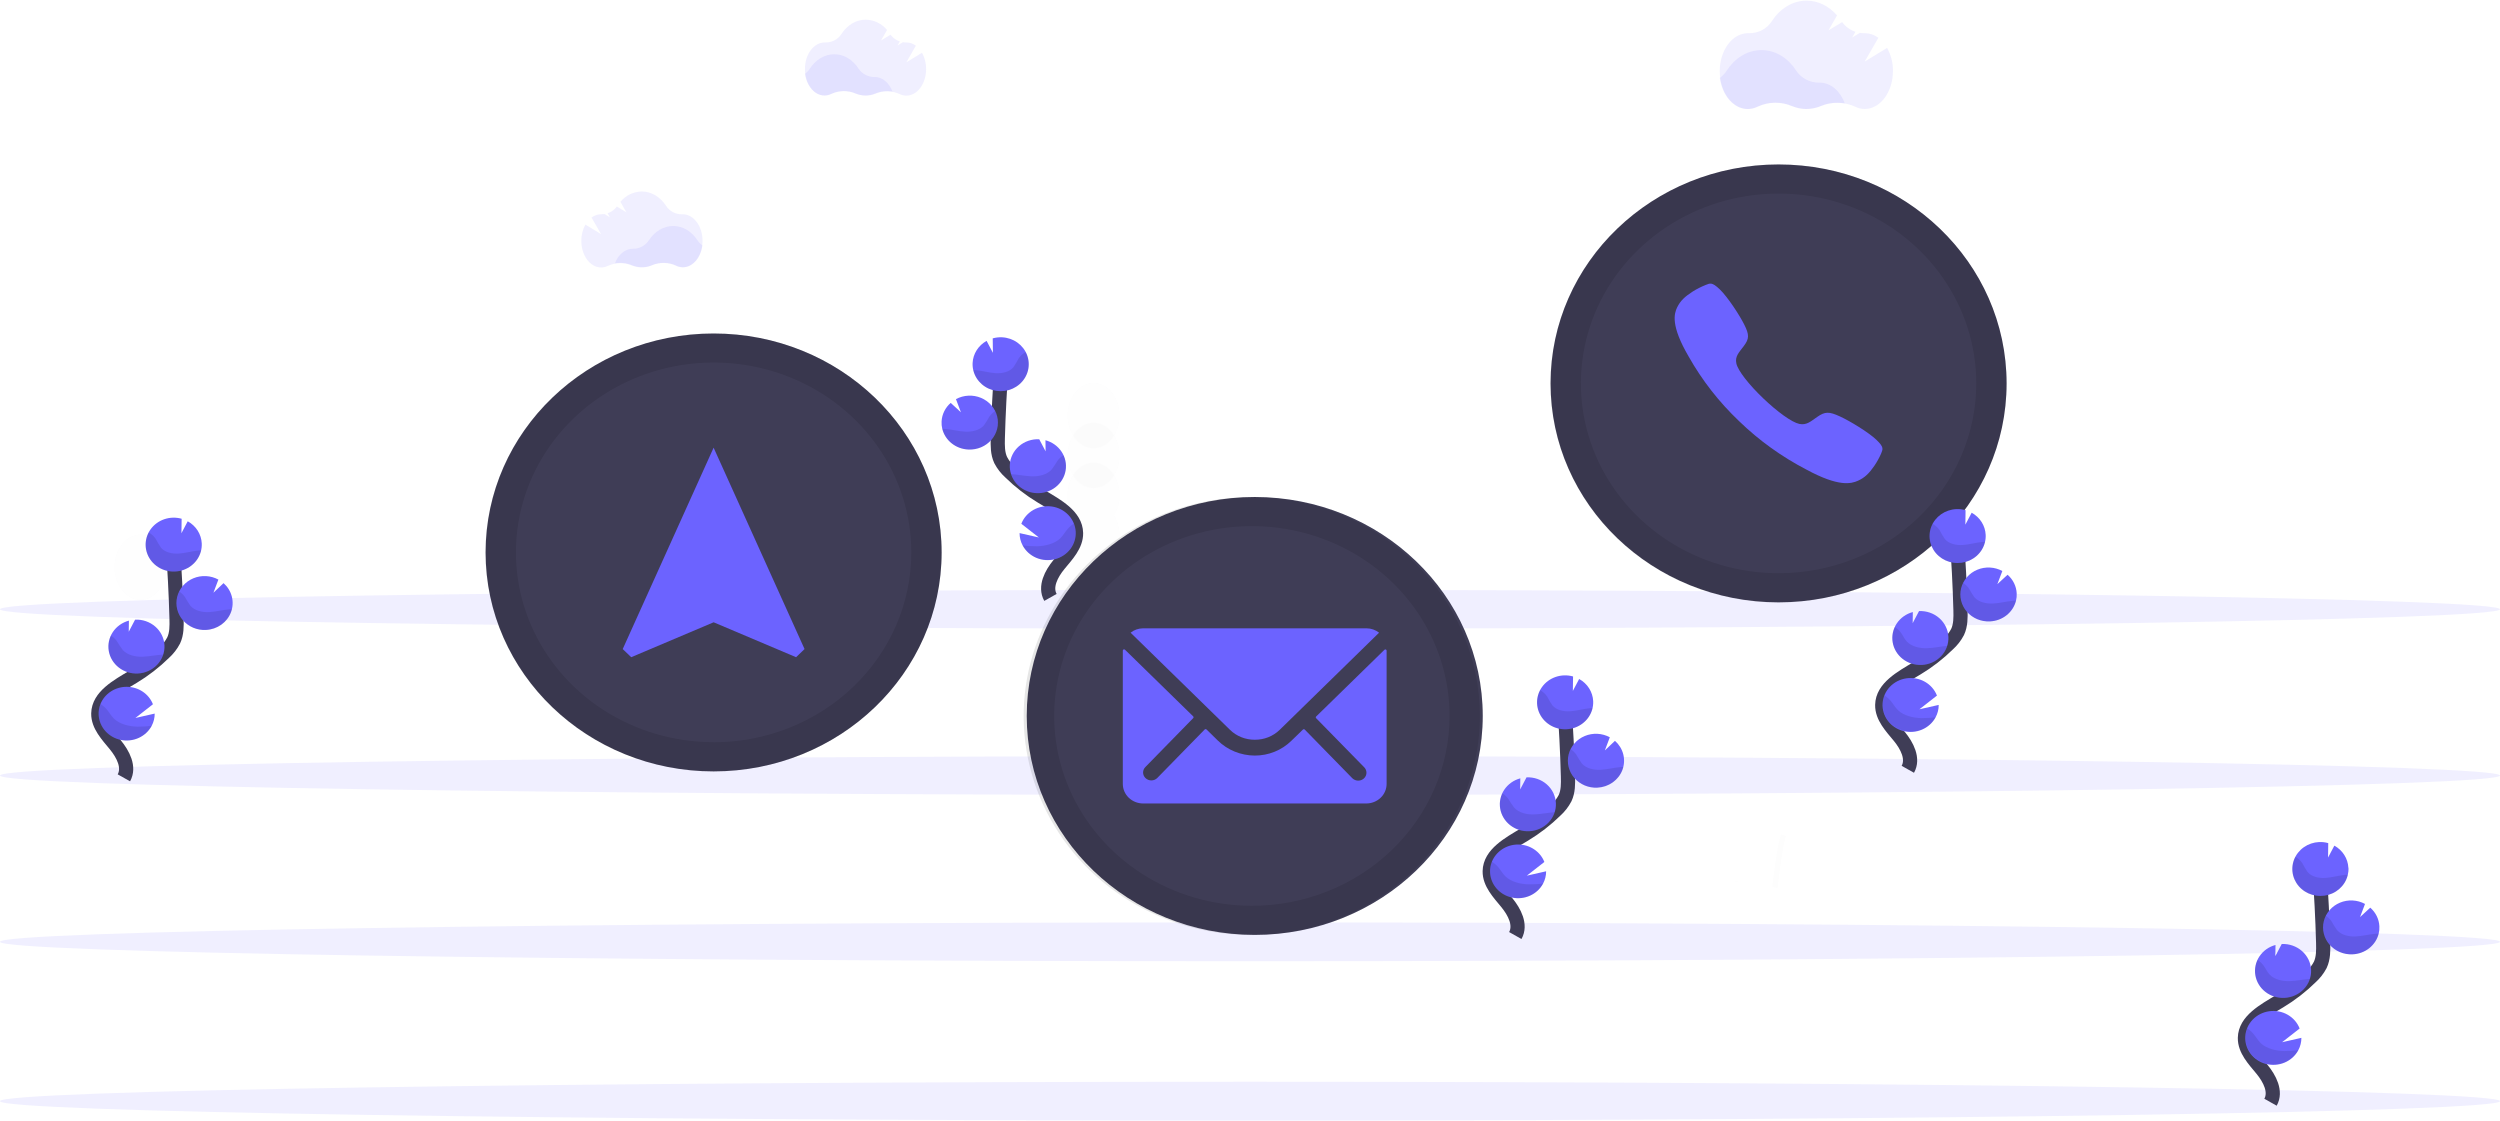 <svg width="705" height="316" viewBox="0 0 705 316" fill="none" xmlns="http://www.w3.org/2000/svg">
                <g opacity="0.1">
                <path opacity="0.1" d="M308.386 193.875C312.429 193.875 315.706 189.754 315.706 184.671C315.706 179.588 312.429 175.468 308.386 175.468C304.343 175.468 301.066 179.588 301.066 184.671C301.066 189.754 304.343 193.875 308.386 193.875Z" fill="#3F3D56"/>
                <path opacity="0.1" d="M314.182 145.295C315.203 143.583 315.731 141.641 315.713 139.668C315.713 134.584 312.432 130.464 308.386 130.464C304.34 130.464 301.04 134.597 301.04 139.68C301.021 141.653 301.55 143.595 302.571 145.307C301.567 147.025 301.04 148.961 301.04 150.931C301.04 152.9 301.567 154.837 302.571 156.555C301.567 158.273 301.04 160.209 301.04 162.179C301.04 164.148 301.567 166.085 302.571 167.803C301.548 169.514 301.02 171.456 301.04 173.43C301.04 178.507 304.321 182.633 308.36 182.633C312.4 182.633 315.687 178.507 315.687 173.43C315.707 171.456 315.179 169.514 314.156 167.803C315.159 166.085 315.686 164.148 315.686 162.179C315.686 160.209 315.159 158.273 314.156 156.555C315.159 154.837 315.686 152.9 315.686 150.931C315.686 148.961 315.159 147.025 314.156 145.307L314.182 145.295Z" fill="#3F3D56"/>
                <path opacity="0.1" d="M308.386 137.636C312.429 137.636 315.706 133.515 315.706 128.432C315.706 123.35 312.429 119.229 308.386 119.229C304.343 119.229 301.066 123.35 301.066 128.432C301.066 133.515 304.343 137.636 308.386 137.636Z" fill="#3F3D56"/>
                <path opacity="0.1" d="M308.386 126.388C312.429 126.388 315.706 122.268 315.706 117.185C315.706 112.102 312.429 107.981 308.386 107.981C304.343 107.981 301.066 112.102 301.066 117.185C301.066 122.268 304.343 126.388 308.386 126.388Z" fill="#3F3D56"/>
                </g>
                <g opacity="0.1">
                <path opacity="0.1" d="M393.848 171.867C396.871 171.867 399.322 168.789 399.322 164.992C399.322 161.196 396.871 158.118 393.848 158.118C390.825 158.118 388.374 161.196 388.374 164.992C388.374 168.789 390.825 171.867 393.848 171.867Z" fill="#3F3D56"/>
                </g>
                <g opacity="0.1">
                <path opacity="0.1" d="M39.618 169.168C43.66 169.168 46.938 165.047 46.938 159.964C46.938 154.882 43.66 150.761 39.618 150.761C35.575 150.761 32.297 154.882 32.297 159.964C32.297 165.047 35.575 169.168 39.618 169.168Z" fill="#3F3D56"/>
                </g>
                <path opacity="0.1" d="M352.5 271.064C547.18 271.064 705 268.614 705 265.592C705 262.57 547.18 260.12 352.5 260.12C157.82 260.12 0 262.57 0 265.592C0 268.614 157.82 271.064 352.5 271.064Z" fill="#6C63FF"/>
                <path opacity="0.1" d="M352.5 316C547.18 316 705 313.55 705 310.527C705 307.505 547.18 305.055 352.5 305.055C157.82 305.055 0 307.505 0 310.527C0 313.55 157.82 316 352.5 316Z" fill="#6C63FF"/>
                <path opacity="0.1" d="M352.5 177.284C547.18 177.284 705 174.834 705 171.812C705 168.789 547.18 166.339 352.5 166.339C157.82 166.339 0 168.789 0 171.812C0 174.834 157.82 177.284 352.5 177.284Z" fill="#6C63FF"/>
                <path opacity="0.1" d="M352.5 224.171C547.18 224.171 705 221.721 705 218.699C705 215.676 547.18 213.226 352.5 213.226C157.82 213.226 0 215.676 0 218.699C0 221.721 157.82 224.171 352.5 224.171Z" fill="#6C63FF"/>
                <path opacity="0.1" d="M520.253 29.173C517.956 28.757 515.583 29.006 513.434 29.89C512.145 30.441 510.749 30.727 509.337 30.727C507.925 30.727 506.529 30.441 505.239 29.89C503.714 29.247 502.06 28.93 500.394 28.96C498.728 28.991 497.089 29.369 495.591 30.069C494.737 30.504 493.785 30.733 492.818 30.736C488.907 30.736 485.659 26.956 484.983 21.971C485.753 21.42 486.408 20.735 486.913 19.951C489.203 16.406 492.747 14.127 496.736 14.127C500.724 14.127 504.223 16.375 506.513 19.883C507.195 20.943 508.151 21.816 509.289 22.415C510.426 23.015 511.706 23.322 513.003 23.305H513.106C516.252 23.274 518.947 25.671 520.253 29.173Z" fill="#6C63FF"/>
                <path opacity="0.1" d="M532.159 13.515L525.843 17.357L529.702 10.662C528.615 9.831 527.27 9.372 525.881 9.358H525.778C525.347 9.364 524.917 9.333 524.492 9.266L522.318 10.569L523.237 8.963C521.718 8.458 520.404 7.502 519.487 6.233L515.628 8.568L518.046 4.343C515.808 1.761 512.785 0.18 509.466 0.18C505.477 0.18 501.933 2.453 499.637 5.998C498.96 7.058 498.003 7.928 496.863 8.518C495.723 9.108 494.441 9.398 493.146 9.358H492.934C488.534 9.358 484.971 14.145 484.971 20.05C484.971 25.955 488.534 30.748 492.934 30.748C493.9 30.742 494.851 30.513 495.706 30.081C497.205 29.38 498.843 29 500.51 28.968C502.176 28.936 503.829 29.253 505.355 29.896C506.644 30.451 508.04 30.739 509.453 30.739C510.865 30.739 512.262 30.451 513.55 29.896C515.064 29.267 516.701 28.958 518.35 28.989C519.999 29.02 521.622 29.39 523.109 30.075C523.955 30.5 524.894 30.725 525.849 30.73C530.249 30.73 533.812 25.937 533.812 20.032C533.839 17.761 533.271 15.52 532.159 13.515Z" fill="#6C63FF"/>
                <path opacity="0.1" d="M251.677 25.832C250.068 25.54 248.404 25.714 246.898 26.332C245.996 26.719 245.02 26.919 244.032 26.919C243.045 26.919 242.068 26.719 241.167 26.332C240.099 25.882 238.943 25.66 237.778 25.683C236.613 25.705 235.466 25.971 234.419 26.462C233.823 26.76 233.161 26.919 232.489 26.925C229.755 26.925 227.478 24.281 227.002 20.791C227.548 20.407 228.013 19.927 228.372 19.377C229.974 16.906 232.457 15.3 235.249 15.3C238.04 15.3 240.491 16.875 242.093 19.328C242.571 20.07 243.241 20.681 244.038 21.101C244.835 21.521 245.732 21.735 246.641 21.724H246.711C248.873 21.712 250.757 23.392 251.677 25.832Z" fill="#6C63FF"/>
                <path opacity="0.1" d="M260.007 14.88L255.588 17.573L258.271 12.885C257.512 12.303 256.572 11.981 255.601 11.971H255.524C255.218 11.977 254.912 11.954 254.611 11.903L253.112 12.818L253.755 11.693C252.693 11.338 251.774 10.671 251.131 9.785L248.448 11.415L250.146 8.463C249.433 7.579 248.524 6.858 247.485 6.353C246.446 5.847 245.303 5.57 244.138 5.542C241.347 5.542 238.864 7.135 237.262 9.618C236.787 10.36 236.117 10.969 235.318 11.382C234.519 11.796 233.621 11.999 232.714 11.971H232.566C229.485 11.971 226.989 15.319 226.989 19.457C226.989 23.596 229.485 26.943 232.566 26.943C233.24 26.938 233.902 26.777 234.496 26.474C235.544 25.986 236.689 25.722 237.853 25.701C239.017 25.68 240.171 25.901 241.237 26.35C242.145 26.748 243.128 26.958 244.126 26.968C245.107 26.966 246.078 26.769 246.975 26.387C248.035 25.947 249.18 25.73 250.334 25.752C251.488 25.773 252.624 26.032 253.665 26.511C254.26 26.811 254.922 26.967 255.595 26.968C258.669 26.968 261.165 23.614 261.165 19.482C261.191 17.879 260.793 16.295 260.007 14.88V14.88Z" fill="#6C63FF"/>
                <path opacity="0.1" d="M173.413 74.263C175.021 73.971 176.682 74.146 178.186 74.763C179.089 75.15 180.066 75.35 181.055 75.35C182.044 75.35 183.021 75.15 183.924 74.763C184.991 74.314 186.147 74.092 187.312 74.114C188.477 74.135 189.623 74.399 190.672 74.887C191.266 75.191 191.928 75.352 192.601 75.356C195.335 75.356 197.612 72.706 198.082 69.217C197.537 68.834 197.074 68.354 196.718 67.802C195.11 65.331 192.627 63.732 189.842 63.732C187.057 63.732 184.599 65.301 182.991 67.759C182.514 68.5 181.844 69.111 181.049 69.53C180.253 69.95 179.358 70.166 178.45 70.155H178.379C176.211 70.168 174.32 71.842 173.413 74.263Z" fill="#6C63FF"/>
                <path opacity="0.1" d="M165.077 63.33L169.502 66.023L166.814 61.341C167.574 60.757 168.516 60.433 169.489 60.421H169.56C169.868 60.425 170.176 60.404 170.48 60.359L171.979 61.267L171.336 60.149C172.396 59.794 173.312 59.126 173.954 58.24L176.636 59.871L174.964 56.913C175.677 56.029 176.586 55.309 177.625 54.805C178.665 54.3 179.808 54.025 180.971 53.997C183.757 53.997 186.246 55.591 187.848 58.074C188.322 58.815 188.992 59.423 189.789 59.837C190.586 60.25 191.483 60.453 192.389 60.427H192.543C195.618 60.427 198.114 63.781 198.114 67.913C198.114 72.046 195.618 75.4 192.543 75.4C191.871 75.397 191.209 75.238 190.614 74.936C189.566 74.446 188.42 74.18 187.255 74.157C186.09 74.135 184.933 74.357 183.866 74.807C182.962 75.207 181.98 75.418 180.984 75.424C180.001 75.424 179.028 75.226 178.128 74.844C177.07 74.404 175.926 74.187 174.773 74.208C173.62 74.23 172.485 74.488 171.445 74.967C170.85 75.267 170.187 75.424 169.515 75.424C166.434 75.424 163.938 72.076 163.938 67.938C163.908 66.335 164.3 64.75 165.077 63.33Z" fill="#6C63FF"/>
                <path d="M427.316 263.819C428.995 260.83 427.091 257.173 424.904 254.511C422.717 251.849 420.041 249.076 420.099 245.685C420.183 240.811 425.573 237.927 429.876 235.345C433.072 233.421 436.019 231.14 438.657 228.55C439.76 227.554 440.672 226.379 441.352 225.079C442.246 223.177 442.22 221.002 442.162 218.902C441.978 211.947 441.62 204.997 441.088 198.05" stroke="#3F3D56" stroke-width="4" stroke-miterlimit="10"/>
                <path d="M449.277 197.704C449.215 196.43 448.82 195.191 448.128 194.102C447.437 193.013 446.472 192.109 445.321 191.472L443.545 194.838L443.603 190.761C441.993 190.306 440.274 190.354 438.694 190.898C437.114 191.442 435.755 192.454 434.813 193.788C433.871 195.122 433.395 196.709 433.453 198.319C433.511 199.93 434.101 201.481 435.137 202.749C436.173 204.017 437.602 204.936 439.218 205.374C440.833 205.811 442.552 205.744 444.125 205.183C445.698 204.621 447.045 203.594 447.971 202.25C448.897 200.906 449.354 199.314 449.277 197.704Z" fill="#6C63FF"/>
                <path d="M435.151 249.168C434.354 250.655 433.07 251.848 431.496 252.563C429.922 253.278 428.147 253.475 426.444 253.123C424.742 252.771 423.208 251.891 422.08 250.618C420.951 249.344 420.291 247.75 420.202 246.08C420.143 245.027 420.318 243.974 420.716 242.991C421.3 241.558 422.321 240.329 423.647 239.465C424.973 238.601 426.54 238.143 428.143 238.151C429.745 238.16 431.307 238.635 432.622 239.513C433.938 240.392 434.945 241.632 435.511 243.072L430.565 246.938L436.007 245.703C436.013 246.907 435.719 248.095 435.151 249.168Z" fill="#6C63FF"/>
                <path d="M431.24 234.406C429.297 234.494 427.388 233.892 425.877 232.715C424.367 231.537 423.361 229.867 423.05 228.023C422.74 226.179 423.148 224.29 424.196 222.716C425.244 221.142 426.858 219.993 428.731 219.489L428.686 222.621L430.481 219.211C432.579 219.117 434.631 219.827 436.184 221.186C437.737 222.544 438.665 224.439 438.763 226.454C438.861 228.469 438.121 230.438 436.707 231.93C435.293 233.421 433.319 234.312 431.221 234.406H431.24Z" fill="#6C63FF"/>
                <path d="M450.467 222.12C449.239 222.181 448.013 221.967 446.887 221.494C445.761 221.022 444.764 220.303 443.977 219.397C443.189 218.49 442.633 217.42 442.351 216.271C442.069 215.122 442.069 213.926 442.352 212.777C442.635 211.628 443.193 210.558 443.981 209.653C444.769 208.747 445.766 208.029 446.893 207.557C448.02 207.086 449.246 206.872 450.473 206.934C451.701 206.996 452.897 207.331 453.966 207.914L452.57 211.62L455.42 208.915C456.572 209.929 457.386 211.249 457.759 212.707C458.131 214.165 458.046 215.697 457.514 217.109C456.981 218.52 456.025 219.749 454.767 220.64C453.508 221.531 452.003 222.044 450.441 222.114L450.467 222.12Z" fill="#6C63FF"/>
                <path opacity="0.1" d="M448.209 199.73C446.382 199.921 444.607 200.465 442.767 200.576C440.927 200.687 438.908 200.261 437.763 198.896C437.224 198.1 436.734 197.276 436.296 196.425C435.796 195.676 435.111 195.056 434.302 194.622C433.79 195.585 433.497 196.643 433.445 197.724C433.392 198.804 433.58 199.883 433.997 200.889C434.413 201.894 435.048 202.803 435.859 203.553C436.671 204.304 437.639 204.88 438.701 205.243C439.763 205.605 440.893 205.746 442.015 205.656C443.138 205.566 444.228 205.246 445.212 204.719C446.196 204.192 447.052 203.469 447.721 202.599C448.391 201.729 448.86 200.732 449.097 199.674C448.807 199.68 448.505 199.699 448.209 199.73Z" fill="black"/>
                <path opacity="0.1" d="M450.467 222.121C449.101 222.183 447.743 221.904 446.523 221.313C445.302 220.721 444.263 219.836 443.504 218.744C442.746 217.652 442.295 216.39 442.195 215.081C442.095 213.772 442.35 212.461 442.934 211.274C443.562 211.682 444.102 212.202 444.523 212.806C444.996 213.672 445.52 214.511 446.093 215.32C447.328 216.71 449.437 217.173 451.348 217.08C453.258 216.988 455.105 216.463 457.009 216.308C457.272 216.308 457.536 216.271 457.806 216.265C457.412 217.875 456.483 219.317 455.158 220.374C453.834 221.43 452.187 222.044 450.467 222.121Z" fill="black"/>
                <path opacity="0.1" d="M431.24 234.406C429.889 234.467 428.544 234.194 427.333 233.614C426.123 233.034 425.088 232.166 424.326 231.093C423.564 230.019 423.101 228.777 422.982 227.483C422.862 226.189 423.09 224.887 423.643 223.702C424.296 224.114 424.865 224.638 425.322 225.246C425.841 226.133 426.414 226.989 427.04 227.809C428.371 229.236 430.622 229.743 432.642 229.662C434.662 229.582 436.502 229.162 438.431 229.045C437.951 230.539 437.003 231.856 435.717 232.815C434.43 233.774 432.867 234.33 431.24 234.406Z" fill="black"/>
                <path opacity="0.1" d="M435.151 249.168C434.354 250.655 433.07 251.848 431.496 252.563C429.922 253.278 428.147 253.475 426.444 253.123C424.742 252.771 423.208 251.891 422.08 250.618C420.951 249.345 420.291 247.75 420.202 246.08C420.143 245.027 420.318 243.974 420.716 242.992C421.369 243.403 421.954 243.905 422.453 244.48C423.206 245.357 423.701 246.333 424.576 247.179C426.191 248.705 428.809 249.335 431.131 249.391C432.474 249.395 433.817 249.32 435.151 249.168Z" fill="black"/>
                <path d="M34.935 219.347C36.614 216.358 34.71 212.701 32.523 210.039C30.336 207.377 27.66 204.591 27.718 201.213C27.801 196.339 33.192 193.455 37.495 190.873C40.691 188.949 43.638 186.668 46.275 184.078C47.378 183.082 48.29 181.907 48.971 180.607C49.865 178.705 49.839 176.531 49.781 174.431C49.592 167.476 49.234 160.525 48.707 153.578" stroke="#3F3D56" stroke-width="4" stroke-miterlimit="10"/>
                <path d="M56.895 153.232C56.833 151.958 56.438 150.719 55.747 149.63C55.056 148.541 54.09 147.636 52.939 147L51.164 150.366L51.222 146.289C49.612 145.834 47.893 145.882 46.313 146.426C44.733 146.97 43.374 147.982 42.432 149.316C41.49 150.65 41.014 152.236 41.072 153.847C41.13 155.458 41.72 157.009 42.756 158.277C43.792 159.545 45.221 160.464 46.836 160.901C48.452 161.339 50.17 161.272 51.744 160.711C53.317 160.149 54.664 159.122 55.59 157.778C56.516 156.434 56.973 154.842 56.895 153.232Z" fill="#6C63FF"/>
                <path d="M42.77 204.696C41.973 206.183 40.688 207.376 39.114 208.091C37.541 208.805 35.765 209.002 34.063 208.651C32.361 208.299 30.827 207.418 29.698 206.145C28.57 204.872 27.91 203.277 27.82 201.608C27.761 200.555 27.937 199.502 28.335 198.519C28.918 197.086 29.94 195.857 31.266 194.993C32.592 194.128 34.159 193.671 35.761 193.679C37.363 193.688 38.925 194.163 40.241 195.041C41.556 195.92 42.563 197.16 43.13 198.6L38.183 202.466L43.625 201.231C43.631 202.435 43.338 203.623 42.77 204.696Z" fill="#6C63FF"/>
                <path d="M38.859 189.934C36.915 190.022 35.006 189.419 33.496 188.242C31.985 187.065 30.979 185.395 30.669 183.551C30.359 181.707 30.767 179.817 31.814 178.243C32.862 176.669 34.477 175.521 36.35 175.017L36.305 178.149L38.1 174.739C39.139 174.692 40.177 174.843 41.156 175.181C42.134 175.52 43.033 176.041 43.803 176.713C44.572 177.386 45.195 178.197 45.638 179.101C46.08 180.005 46.333 180.984 46.381 181.981C46.43 182.979 46.273 183.976 45.921 184.916C45.568 185.855 45.026 186.719 44.326 187.457C43.625 188.196 42.78 188.795 41.839 189.219C40.898 189.644 39.878 189.887 38.839 189.934H38.859Z" fill="#6C63FF"/>
                <path d="M58.085 177.648C56.858 177.709 55.632 177.495 54.505 177.022C53.379 176.549 52.383 175.831 51.595 174.925C50.808 174.018 50.251 172.948 49.969 171.799C49.687 170.65 49.688 169.454 49.971 168.305C50.254 167.156 50.812 166.086 51.6 165.18C52.388 164.274 53.385 163.557 54.512 163.085C55.639 162.613 56.864 162.4 58.092 162.462C59.32 162.524 60.515 162.859 61.585 163.442L60.189 167.148L63.038 164.443C64.191 165.457 65.005 166.777 65.377 168.235C65.75 169.693 65.665 171.225 65.132 172.636C64.6 174.048 63.644 175.277 62.385 176.168C61.127 177.058 59.621 177.572 58.06 177.642L58.085 177.648Z" fill="#6C63FF"/>
                <path opacity="0.1" d="M55.828 155.258C54.001 155.45 52.225 155.993 50.386 156.104C48.546 156.215 46.526 155.789 45.381 154.424C44.843 153.629 44.353 152.804 43.914 151.954C43.414 151.204 42.73 150.584 41.92 150.15C41.408 151.114 41.116 152.171 41.063 153.252C41.011 154.333 41.199 155.412 41.615 156.417C42.032 157.422 42.667 158.331 43.478 159.082C44.289 159.832 45.258 160.408 46.32 160.771C47.381 161.133 48.511 161.274 49.634 161.184C50.757 161.094 51.847 160.774 52.831 160.247C53.815 159.72 54.67 158.997 55.34 158.127C56.01 157.258 56.479 156.26 56.715 155.202C56.426 155.209 56.123 155.227 55.828 155.258Z" fill="black"/>
                <path opacity="0.1" d="M58.085 177.648C56.72 177.711 55.361 177.432 54.141 176.841C52.921 176.249 51.881 175.364 51.123 174.272C50.365 173.18 49.913 171.918 49.814 170.609C49.714 169.3 49.968 167.989 50.553 166.802C51.181 167.209 51.72 167.73 52.142 168.334C52.615 169.2 53.139 170.039 53.711 170.848C54.946 172.238 57.056 172.701 58.967 172.608C60.877 172.516 62.723 171.991 64.627 171.836C64.891 171.836 65.155 171.799 65.425 171.793C65.031 173.403 64.101 174.845 62.777 175.902C61.452 176.958 59.805 177.571 58.085 177.648Z" fill="black"/>
                <path opacity="0.1" d="M38.859 189.934C37.507 189.995 36.163 189.722 34.952 189.142C33.742 188.562 32.706 187.694 31.945 186.62C31.183 185.547 30.72 184.304 30.601 183.01C30.481 181.717 30.709 180.415 31.262 179.229C31.915 179.642 32.483 180.165 32.941 180.774C33.459 181.66 34.033 182.516 34.658 183.337C35.99 184.764 38.241 185.27 40.261 185.19C42.281 185.11 44.12 184.69 46.05 184.572C45.57 186.067 44.622 187.383 43.335 188.343C42.049 189.302 40.486 189.857 38.859 189.934Z" fill="black"/>
                <path opacity="0.1" d="M42.77 204.696C41.973 206.183 40.688 207.376 39.114 208.091C37.541 208.806 35.765 209.003 34.063 208.651C32.361 208.299 30.827 207.419 29.698 206.146C28.57 204.872 27.91 203.278 27.82 201.608C27.761 200.555 27.937 199.502 28.335 198.52C28.987 198.931 29.573 199.432 30.072 200.008C30.825 200.885 31.32 201.861 32.195 202.707C33.809 204.233 36.427 204.863 38.749 204.919C40.093 204.922 41.435 204.848 42.77 204.696Z" fill="black"/>
                <path d="M296.229 168.47C294.55 165.486 296.454 161.83 298.647 159.168C300.841 156.506 303.504 153.732 303.446 150.341C303.369 145.462 297.978 142.583 293.669 140.001C290.474 138.078 287.529 135.798 284.895 133.207C283.786 132.216 282.872 131.042 282.193 129.742C281.305 127.833 281.331 125.665 281.382 123.565C281.575 116.61 281.934 109.66 282.457 102.713" stroke="#3F3D56" stroke-width="4" stroke-miterlimit="10"/>
                <path d="M274.275 102.361C274.335 101.087 274.729 99.849 275.419 98.759C276.11 97.67 277.074 96.765 278.224 96.128L280 99.495L279.948 95.418C280.794 95.182 281.673 95.08 282.553 95.115C284.117 95.185 285.625 95.699 286.885 96.592C288.145 97.484 289.102 98.716 289.633 100.13C290.164 101.545 290.247 103.078 289.871 104.538C289.494 105.998 288.676 107.317 287.519 108.33C286.361 109.343 284.917 110.004 283.369 110.229C281.82 110.454 280.237 110.233 278.82 109.594C277.402 108.955 276.214 107.926 275.405 106.639C274.596 105.352 274.203 103.863 274.275 102.361Z" fill="#6C63FF"/>
                <path d="M288.394 153.825C289.224 155.377 290.585 156.607 292.247 157.31C293.91 158.013 295.774 158.145 297.527 157.685C299.279 157.225 300.813 156.2 301.872 154.782C302.931 153.365 303.45 151.64 303.342 149.899C303.234 148.158 302.506 146.505 301.279 145.218C300.052 143.931 298.402 143.088 296.606 142.831C294.809 142.573 292.974 142.917 291.41 143.804C289.846 144.692 288.647 146.068 288.014 147.704L292.961 151.57L287.519 150.335C287.515 151.549 287.815 152.746 288.394 153.825Z" fill="#6C63FF"/>
                <path d="M292.305 139.063C294.249 139.153 296.159 138.552 297.671 137.375C299.183 136.198 300.191 134.528 300.502 132.683C300.813 130.838 300.406 128.948 299.357 127.374C298.309 125.799 296.694 124.65 294.82 124.146L294.859 127.278L293.064 123.868C290.966 123.769 288.914 124.474 287.358 125.828C285.801 127.182 284.869 129.075 284.766 131.089C284.721 131.966 284.836 132.844 285.107 133.683C285.582 135.183 286.529 136.506 287.817 137.469C289.106 138.432 290.674 138.989 292.305 139.063Z" fill="#6C63FF"/>
                <path d="M273.085 126.765C274.312 126.825 275.537 126.61 276.663 126.136C277.789 125.663 278.785 124.944 279.572 124.037C280.358 123.131 280.914 122.06 281.195 120.911C281.477 119.762 281.476 118.566 281.192 117.418C280.909 116.27 280.351 115.2 279.563 114.295C278.774 113.389 277.777 112.672 276.651 112.201C275.524 111.729 274.298 111.516 273.071 111.578C271.843 111.64 270.648 111.976 269.579 112.558L270.981 116.264L268.099 113.615C267.331 114.283 266.708 115.091 266.266 115.993C265.824 116.894 265.573 117.87 265.526 118.865C265.488 119.568 265.555 120.274 265.726 120.959C266.129 122.563 267.066 123.997 268.393 125.044C269.721 126.092 271.368 126.696 273.085 126.765Z" fill="#6C63FF"/>
                <path opacity="0.1" d="M275.342 104.387C277.169 104.578 278.945 105.122 280.778 105.233C282.611 105.344 284.637 104.918 285.789 103.553C286.325 102.757 286.813 101.932 287.249 101.082C287.751 100.332 288.438 99.713 289.249 99.279C289.763 100.242 290.056 101.301 290.109 102.382C290.162 103.463 289.974 104.543 289.557 105.549C289.141 106.555 288.505 107.464 287.693 108.215C286.882 108.966 285.912 109.543 284.85 109.905C283.787 110.267 282.657 110.408 281.533 110.317C280.41 110.225 279.319 109.905 278.335 109.377C277.351 108.849 276.496 108.125 275.827 107.253C275.157 106.382 274.69 105.384 274.455 104.325C274.744 104.331 275.04 104.356 275.342 104.387Z" fill="black"/>
                <path opacity="0.1" d="M273.085 126.765C274.449 126.825 275.807 126.545 277.026 125.953C278.245 125.361 279.284 124.476 280.042 123.385C280.8 122.294 281.251 121.033 281.352 119.724C281.453 118.416 281.199 117.105 280.617 115.918C279.987 116.326 279.446 116.846 279.022 117.45C278.549 118.316 278.025 119.155 277.452 119.964C276.224 121.354 274.114 121.817 272.203 121.725C270.293 121.632 268.447 121.107 266.543 120.952C266.279 120.952 266.009 120.915 265.745 120.909C266.138 122.519 267.067 123.962 268.392 125.019C269.717 126.076 271.364 126.689 273.085 126.765Z" fill="black"/>
                <path opacity="0.1" d="M292.305 139.063C293.657 139.125 295.003 138.854 296.214 138.274C297.425 137.695 298.462 136.826 299.224 135.753C299.986 134.679 300.448 133.435 300.567 132.14C300.686 130.846 300.457 129.544 299.902 128.358C299.25 128.77 298.683 129.293 298.229 129.903C297.71 130.789 297.137 131.645 296.512 132.466C295.174 133.893 292.929 134.399 290.903 134.319C288.876 134.239 287.043 133.819 285.113 133.701C285.591 135.197 286.538 136.515 287.825 137.475C289.113 138.434 290.677 138.989 292.305 139.063Z" fill="black"/>
                <path opacity="0.1" d="M288.394 153.825C289.323 155.546 290.902 156.861 292.807 157.501C294.713 158.141 296.801 158.058 298.645 157.27C300.489 156.481 301.949 155.046 302.728 153.257C303.507 151.469 303.545 149.463 302.835 147.648C302.18 148.056 301.594 148.558 301.098 149.137C300.345 150.014 299.811 150.99 298.975 151.836C297.354 153.362 294.743 153.992 292.414 154.047C291.071 154.048 289.728 153.974 288.394 153.825Z" fill="black"/>
                <path d="M501.56 169.86C537.071 169.86 565.859 142.217 565.859 108.118C565.859 74.018 537.071 46.376 501.56 46.376C466.048 46.376 437.261 74.018 437.261 108.118C437.261 142.217 466.048 169.86 501.56 169.86Z" fill="#3F3D56"/>
                <path d="M529.162 124.041C526.923 121.891 521.539 118.649 518.87 117.438C515.789 116.017 514.656 116.042 512.476 117.555C510.662 118.791 509.485 119.983 507.401 119.544C505.316 119.106 501.187 116.116 497.192 112.293C493.198 108.47 490.097 104.529 489.653 102.497C489.209 100.465 490.432 99.359 491.731 97.617C493.301 95.523 493.346 94.436 491.853 91.478C490.567 88.914 487.228 83.757 484.97 81.595C482.713 79.433 482.224 79.909 480.989 80.36C479.718 80.871 478.497 81.491 477.342 82.213C475.103 83.652 473.849 84.85 472.967 86.654C472.086 88.457 471.089 91.805 476.216 100.57C479.998 107.275 484.788 113.408 490.432 118.772C496.037 124.204 502.446 128.812 509.453 132.447C518.574 137.389 522.067 136.407 523.945 135.567C525.823 134.726 527.071 133.534 528.563 131.366C529.316 130.258 529.962 129.085 530.493 127.864C530.918 126.678 531.419 126.197 529.162 124.041Z" fill="#6C63FF"/>
                <path opacity="0.1" d="M501.56 46.381C488.835 46.375 476.394 49.993 465.811 56.778C455.228 63.563 446.978 73.209 442.106 84.497C437.233 95.784 435.956 108.206 438.437 120.191C440.918 132.175 447.045 143.184 456.043 151.824C465.041 160.464 476.506 166.348 488.986 168.73C501.467 171.112 514.404 169.886 526.159 165.208C537.914 160.529 547.96 152.607 555.025 142.445C562.091 132.283 565.859 120.336 565.853 108.117C565.844 91.746 559.068 76.049 547.012 64.472C534.957 52.897 518.609 46.389 501.56 46.381ZM501.56 161.651C490.534 161.651 479.755 158.511 470.587 152.629C461.419 146.747 454.273 138.386 450.053 128.604C445.834 118.822 444.73 108.058 446.881 97.674C449.032 87.289 454.342 77.75 462.139 70.264C469.935 62.777 479.869 57.678 490.684 55.613C501.498 53.547 512.708 54.607 522.895 58.659C533.082 62.711 541.789 69.572 547.915 78.376C554.04 87.179 557.31 97.529 557.31 108.117C557.31 115.148 555.868 122.109 553.066 128.604C550.265 135.099 546.158 141 540.981 145.971C535.804 150.942 529.659 154.886 522.895 157.576C516.131 160.266 508.881 161.651 501.56 161.651Z" fill="black"/>
                <path d="M353.838 263.64C389.349 263.64 418.137 235.997 418.137 201.898C418.137 167.799 389.349 140.156 353.838 140.156C318.327 140.156 289.539 167.799 289.539 201.898C289.539 235.997 318.327 263.64 353.838 263.64Z" fill="#3F3D56"/>
                <path d="M390.407 183.244L371.154 202.052C371.12 202.084 371.093 202.121 371.075 202.162C371.057 202.204 371.047 202.248 371.047 202.293C371.047 202.338 371.057 202.383 371.075 202.424C371.093 202.466 371.12 202.503 371.154 202.534L384.662 216.327C384.986 216.639 385.205 217.037 385.294 217.469C385.383 217.901 385.337 218.349 385.162 218.756C384.987 219.163 384.69 219.511 384.309 219.757C383.929 220.003 383.481 220.135 383.022 220.138C382.405 220.137 381.813 219.901 381.375 219.483L367.938 205.74C367.869 205.675 367.777 205.639 367.681 205.639C367.584 205.639 367.492 205.675 367.423 205.74L364.149 208.915C362.809 210.231 361.208 211.277 359.44 211.991C357.673 212.705 355.775 213.072 353.857 213.072C351.904 213.063 349.971 212.68 348.173 211.947C346.375 211.213 344.748 210.142 343.385 208.797L340.24 205.709C340.171 205.644 340.079 205.608 339.982 205.608C339.886 205.608 339.794 205.644 339.725 205.709L326.32 219.421C326.104 219.629 325.848 219.793 325.566 219.906C325.284 220.018 324.982 220.076 324.676 220.076C324.371 220.076 324.069 220.018 323.787 219.906C323.505 219.793 323.249 219.629 323.033 219.421C322.816 219.215 322.644 218.969 322.526 218.698C322.409 218.427 322.349 218.137 322.349 217.843C322.349 217.55 322.409 217.259 322.526 216.988C322.644 216.718 322.816 216.472 323.033 216.265L336.49 202.503C336.549 202.436 336.582 202.351 336.582 202.262C336.582 202.174 336.549 202.089 336.49 202.022L317.237 183.213C317.188 183.166 317.125 183.133 317.056 183.12C316.987 183.107 316.916 183.113 316.851 183.139C316.786 183.165 316.731 183.209 316.692 183.265C316.653 183.321 316.632 183.387 316.633 183.454V221.089C316.638 222.544 317.242 223.938 318.313 224.966C319.384 225.995 320.836 226.575 322.351 226.58H385.306C386.821 226.575 388.272 225.995 389.344 224.966C390.415 223.938 391.019 222.544 391.024 221.089V183.485C391.027 183.415 391.008 183.346 390.968 183.287C390.929 183.228 390.872 183.182 390.804 183.156C390.736 183.129 390.662 183.124 390.591 183.14C390.52 183.155 390.455 183.192 390.407 183.244Z" fill="#6C63FF"/>
                <path d="M353.838 208.606C355.143 208.618 356.437 208.379 357.644 207.901C358.851 207.424 359.945 206.718 360.862 205.826L388.901 178.42C387.906 177.629 386.656 177.192 385.364 177.185H322.364C321.071 177.189 319.82 177.626 318.826 178.42L346.872 205.826C347.781 206.713 348.865 207.416 350.062 207.893C351.258 208.371 352.542 208.613 353.838 208.606Z" fill="#6C63FF"/>
                <path opacity="0.1" d="M353.027 140.162C340.302 140.156 327.861 143.774 317.278 150.559C306.695 157.344 298.446 166.99 293.573 178.278C288.701 189.565 287.424 201.987 289.905 213.971C292.386 225.956 298.513 236.965 307.511 245.605C316.509 254.245 327.973 260.128 340.454 262.51C352.935 264.893 365.871 263.667 377.626 258.988C389.381 254.309 399.427 246.388 406.493 236.226C413.558 226.063 417.326 214.117 417.32 201.898C417.312 185.527 410.535 169.829 398.48 158.253C386.424 146.677 370.076 140.17 353.027 140.162ZM353.027 255.431C342.001 255.431 331.222 252.292 322.054 246.409C312.886 240.527 305.741 232.166 301.521 222.384C297.301 212.602 296.197 201.839 298.348 191.454C300.5 181.07 305.809 171.531 313.606 164.044C321.403 156.558 331.337 151.459 342.151 149.393C352.966 147.328 364.175 148.388 374.362 152.44C384.549 156.492 393.256 163.353 399.382 172.157C405.508 180.96 408.778 191.31 408.778 201.898C408.778 216.096 402.904 229.712 392.449 239.752C381.994 249.791 367.813 255.431 353.027 255.431Z" fill="black"/>
                <path d="M201.24 217.531C236.752 217.531 265.539 189.888 265.539 155.789C265.539 121.69 236.752 94.047 201.24 94.047C165.729 94.047 136.941 121.69 136.941 155.789C136.941 189.888 165.729 217.531 201.24 217.531Z" fill="#3F3D56"/>
                <path d="M201.24 126.246L175.607 183.034L178 185.332L201.247 175.486L224.494 185.332L226.886 183.034L201.24 126.246Z" fill="#6C63FF"/>
                <path opacity="0.1" d="M201.24 94.028C188.517 94.022 176.077 97.64 165.494 104.423C154.912 111.206 146.662 120.851 141.789 132.137C136.915 143.422 135.637 155.843 138.115 167.826C140.594 179.81 146.717 190.819 155.712 199.46C164.707 208.101 176.168 213.987 188.647 216.373C201.126 218.759 214.061 217.537 225.817 212.863C237.572 208.189 247.62 200.272 254.69 190.114C261.759 179.956 265.533 168.013 265.533 155.795C265.533 139.419 258.76 123.713 246.704 112.13C234.648 100.548 218.295 94.037 201.24 94.028ZM201.24 209.298C190.212 209.298 179.432 206.157 170.264 200.273C161.095 194.39 153.949 186.027 149.731 176.243C145.512 166.46 144.41 155.694 146.563 145.309C148.717 134.924 154.03 125.385 161.83 117.9C169.63 110.414 179.567 105.318 190.384 103.256C201.2 101.194 212.411 102.258 222.597 106.315C232.784 110.371 241.488 117.238 247.611 126.045C253.733 134.853 256.997 145.206 256.991 155.795C256.989 169.992 251.114 183.607 240.659 193.645C230.204 203.683 216.025 209.322 201.24 209.322V209.298Z" fill="black"/>
                <g opacity="0.1">
                <path opacity="0.1" d="M488.997 248.6H488.856C489.402 248.701 489.963 248.701 490.509 248.6H490.67C490.115 248.522 489.552 248.522 488.997 248.6Z" fill="black"/>
                <path opacity="0.1" d="M502.268 235.37C501.361 237.328 500.023 247.933 499.785 250.039C500.672 250.262 501.258 250.422 501.258 250.422C501.258 250.422 502.647 237.945 503.663 235.734L502.268 235.37Z" fill="black"/>
                </g>
                <path d="M538.006 216.945C539.685 213.961 537.781 210.298 535.588 207.636C533.394 204.974 530.731 202.207 530.789 198.81C530.866 193.936 536.257 191.058 540.567 188.47C543.761 186.547 546.707 184.266 549.34 181.676C550.447 180.683 551.362 179.51 552.042 178.21C552.93 176.302 552.904 174.134 552.853 172.034C552.664 165.075 552.306 158.124 551.778 151.181" stroke="#3F3D56" stroke-width="4" stroke-miterlimit="10"/>
                <path d="M559.96 150.811C559.899 149.538 559.505 148.301 558.815 147.213C558.125 146.125 557.16 145.221 556.011 144.585L554.235 147.951L554.287 143.874C553.443 143.632 552.562 143.53 551.682 143.572C550.117 143.642 548.61 144.156 547.349 145.049C546.089 145.941 545.133 147.173 544.602 148.588C544.07 150.003 543.988 151.537 544.365 152.997C544.742 154.457 545.561 155.776 546.719 156.789C547.877 157.801 549.322 158.461 550.871 158.686C552.419 158.91 554.002 158.688 555.42 158.048C556.837 157.408 558.025 156.379 558.833 155.091C559.641 153.802 560.034 152.313 559.96 150.811Z" fill="#6C63FF"/>
                <path d="M545.841 202.281C545.01 203.832 543.65 205.062 541.987 205.764C540.324 206.467 538.461 206.599 536.709 206.138C534.957 205.678 533.423 204.653 532.364 203.235C531.306 201.818 530.787 200.094 530.895 198.353C531.002 196.612 531.73 194.959 532.956 193.672C534.183 192.385 535.832 191.542 537.629 191.284C539.425 191.027 541.259 191.37 542.824 192.256C544.388 193.143 545.587 194.519 546.221 196.154L541.274 200.02L546.716 198.785C546.721 200.001 546.421 201.2 545.841 202.281Z" fill="#6C63FF"/>
                <path d="M541.93 187.513C539.986 187.602 538.076 187.002 536.564 185.825C535.052 184.648 534.044 182.978 533.733 181.133C533.422 179.288 533.83 177.398 534.878 175.823C535.926 174.248 537.541 173.1 539.415 172.596L539.376 175.727L541.171 172.324C543.269 172.232 545.32 172.943 546.872 174.301C548.424 175.66 549.351 177.555 549.45 179.569C549.499 180.567 549.343 181.564 548.991 182.503C548.638 183.443 548.097 184.307 547.397 185.045C546.696 185.783 545.851 186.382 544.91 186.806C543.969 187.231 542.95 187.473 541.911 187.519L541.93 187.513Z" fill="#6C63FF"/>
                <path d="M561.15 175.234C559.923 175.294 558.698 175.078 557.572 174.605C556.446 174.132 555.45 173.413 554.663 172.506C553.877 171.599 553.321 170.529 553.039 169.38C552.758 168.231 552.759 167.035 553.043 165.887C553.326 164.738 553.884 163.669 554.672 162.763C555.461 161.858 556.458 161.141 557.584 160.669C558.711 160.198 559.937 159.985 561.164 160.047C562.392 160.109 563.587 160.444 564.656 161.027L563.254 164.733L566.136 162.077C566.903 162.746 567.526 163.555 567.968 164.456C568.409 165.357 568.661 166.333 568.709 167.327C568.747 168.031 568.68 168.736 568.509 169.421C568.106 171.026 567.17 172.461 565.842 173.509C564.515 174.558 562.868 175.163 561.15 175.234Z" fill="#6C63FF"/>
                <path opacity="0.1" d="M558.899 152.837C557.072 153.034 555.291 153.578 553.457 153.689C551.624 153.8 549.598 153.374 548.446 152.003C547.908 151.208 547.421 150.383 546.986 149.532C546.484 148.784 545.8 148.165 544.992 147.729C544.479 148.692 544.186 149.75 544.133 150.832C544.08 151.913 544.268 152.993 544.684 153.999C545.101 155.005 545.736 155.914 546.548 156.665C547.36 157.416 548.329 157.992 549.392 158.355C550.454 158.717 551.585 158.858 552.708 158.767C553.832 158.675 554.922 158.355 555.906 157.827C556.89 157.299 557.746 156.575 558.415 155.703C559.084 154.832 559.552 153.834 559.787 152.775C559.491 152.787 559.195 152.806 558.899 152.837Z" fill="black"/>
                <path opacity="0.1" d="M561.15 175.233C559.786 175.293 558.428 175.014 557.209 174.422C555.99 173.83 554.951 172.945 554.193 171.853C553.435 170.762 552.984 169.501 552.883 168.193C552.782 166.885 553.036 165.574 553.618 164.387C554.247 164.792 554.789 165.31 555.213 165.913C555.683 166.78 556.208 167.62 556.783 168.427C558.011 169.822 560.121 170.279 562.032 170.193C563.942 170.107 565.788 169.575 567.692 169.421C567.956 169.421 568.226 169.378 568.49 169.372C568.097 170.982 567.168 172.426 565.843 173.484C564.519 174.542 562.871 175.156 561.15 175.233Z" fill="black"/>
                <path opacity="0.1" d="M541.93 187.513C540.577 187.576 539.229 187.305 538.016 186.725C536.803 186.145 535.765 185.275 535.003 184.199C534.24 183.124 533.778 181.878 533.661 180.582C533.544 179.285 533.775 177.982 534.333 176.796C534.982 177.211 535.549 177.734 536.006 178.34C536.649 179.174 537.003 180.138 537.723 180.904C539.061 182.337 541.306 182.837 543.332 182.794C545.359 182.75 547.192 182.287 549.122 182.145C548.644 183.642 547.697 184.961 546.41 185.921C545.123 186.882 543.558 187.438 541.93 187.513Z" fill="black"/>
                <path opacity="0.1" d="M545.841 202.281C544.897 203.978 543.318 205.268 541.423 205.892C539.528 206.516 537.458 206.428 535.628 205.645C533.798 204.862 532.344 203.443 531.56 201.673C530.776 199.903 530.719 197.913 531.4 196.104C532.054 196.514 532.639 197.016 533.137 197.593C533.896 198.476 534.391 199.446 535.26 200.298C536.881 201.824 539.492 202.448 541.821 202.51C543.164 202.508 544.507 202.432 545.841 202.281Z" fill="black"/>
                <path d="M640.283 310.83C641.962 307.847 640.058 304.184 637.864 301.522C635.671 298.86 633.008 296.093 633.066 292.695C633.143 287.822 638.533 284.944 642.843 282.356C646.038 280.433 648.983 278.152 651.617 275.561C652.723 274.569 653.638 273.395 654.318 272.096C655.206 270.188 655.18 268.02 655.129 265.92C654.944 258.96 654.586 252.01 654.055 245.067" stroke="#3F3D56" stroke-width="4" stroke-miterlimit="10"/>
                <path d="M662.237 244.696C662.176 243.424 661.782 242.186 661.091 241.098C660.401 240.01 659.437 239.106 658.287 238.47L656.512 241.837L656.563 237.76C655.729 237.521 654.86 237.419 653.99 237.457C652.426 237.527 650.918 238.041 649.658 238.934C648.398 239.827 647.441 241.059 646.91 242.474C646.379 243.888 646.297 245.423 646.674 246.882C647.051 248.342 647.87 249.662 649.028 250.674C650.186 251.687 651.63 252.347 653.179 252.571C654.728 252.795 656.311 252.573 657.728 251.933C659.146 251.294 660.334 250.264 661.142 248.976C661.95 247.688 662.342 246.199 662.269 244.696H662.237Z" fill="#6C63FF"/>
                <path d="M648.117 296.167C647.287 297.718 645.926 298.948 644.264 299.65C642.601 300.352 640.737 300.484 638.985 300.024C637.233 299.563 635.699 298.538 634.641 297.121C633.582 295.704 633.063 293.98 633.171 292.239C633.279 290.497 634.007 288.845 635.233 287.558C636.459 286.271 638.109 285.428 639.905 285.17C641.702 284.912 643.536 285.255 645.1 286.142C646.664 287.028 647.864 288.405 648.497 290.039L643.55 293.906L648.992 292.671C648.998 293.887 648.698 295.086 648.117 296.167Z" fill="#6C63FF"/>
                <path d="M644.207 281.398C642.263 281.488 640.352 280.887 638.84 279.711C637.328 278.534 636.321 276.864 636.01 275.019C635.699 273.174 636.106 271.284 637.154 269.709C638.202 268.134 639.817 266.985 641.691 266.481L641.653 269.613L643.448 266.21C645.546 266.117 647.596 266.829 649.148 268.187C650.701 269.546 651.628 271.44 651.726 273.455C651.776 274.453 651.619 275.45 651.267 276.389C650.915 277.329 650.373 278.192 649.673 278.931C648.973 279.669 648.128 280.267 647.187 280.692C646.245 281.116 645.226 281.359 644.187 281.405L644.207 281.398Z" fill="#6C63FF"/>
                <path d="M663.427 269.119C662.199 269.179 660.974 268.964 659.848 268.491C658.722 268.017 657.727 267.299 656.94 266.392C656.153 265.485 655.597 264.415 655.316 263.266C655.035 262.117 655.036 260.921 655.319 259.772C655.603 258.624 656.161 257.554 656.949 256.649C657.737 255.743 658.734 255.026 659.861 254.555C660.988 254.083 662.213 253.87 663.441 253.932C664.668 253.994 665.864 254.33 666.933 254.913L665.53 258.619L668.412 255.963C669.18 256.632 669.803 257.44 670.244 258.341C670.686 259.242 670.937 260.218 670.985 261.213C671.024 261.916 670.957 262.622 670.786 263.307C670.382 264.911 669.446 266.346 668.119 267.395C666.791 268.443 665.144 269.049 663.427 269.119Z" fill="#6C63FF"/>
                <path opacity="0.1" d="M661.175 246.722C659.349 246.92 657.567 247.463 655.734 247.575C653.9 247.686 651.874 247.259 650.723 245.888C650.185 245.094 649.697 244.269 649.263 243.418C648.761 242.669 648.076 242.05 647.268 241.614C646.755 242.578 646.462 243.636 646.409 244.717C646.356 245.799 646.544 246.879 646.96 247.885C647.377 248.891 648.012 249.8 648.824 250.551C649.636 251.302 650.606 251.878 651.668 252.24C652.731 252.603 653.861 252.743 654.985 252.652C656.108 252.561 657.198 252.241 658.183 251.712C659.167 251.184 660.022 250.46 660.691 249.589C661.36 248.718 661.828 247.719 662.063 246.66C661.767 246.673 661.471 246.691 661.175 246.722Z" fill="black"/>
                <path opacity="0.1" d="M663.427 269.119C662.062 269.179 660.704 268.9 659.485 268.307C658.266 267.715 657.227 266.831 656.47 265.739C655.712 264.648 655.26 263.387 655.16 262.078C655.059 260.77 655.312 259.459 655.894 258.272C656.524 258.677 657.066 259.195 657.49 259.798C657.96 260.666 658.484 261.505 659.059 262.312C660.288 263.708 662.398 264.165 664.308 264.079C666.219 263.992 668.065 263.461 669.969 263.307C670.232 263.307 670.503 263.263 670.766 263.257C670.374 264.868 669.444 266.312 668.12 267.37C666.795 268.427 665.148 269.042 663.427 269.119Z" fill="black"/>
                <path opacity="0.1" d="M644.207 281.398C642.853 281.462 641.505 281.19 640.292 280.61C639.08 280.03 638.042 279.161 637.28 278.085C636.517 277.009 636.055 275.764 635.938 274.467C635.821 273.171 636.052 271.867 636.61 270.682C637.259 271.096 637.825 271.619 638.282 272.226C638.926 273.06 639.279 274.023 640 274.789C641.338 276.222 643.583 276.722 645.609 276.679C647.635 276.636 649.469 276.173 651.398 276.031C650.921 277.527 649.974 278.846 648.687 279.807C647.4 280.767 645.835 281.323 644.207 281.398Z" fill="black"/>
                <path opacity="0.1" d="M648.117 296.167C647.173 297.863 645.595 299.153 643.7 299.778C641.805 300.402 639.734 300.314 637.904 299.531C636.074 298.748 634.621 297.329 633.836 295.559C633.052 293.789 632.995 291.799 633.677 289.99C634.33 290.399 634.916 290.901 635.413 291.479C636.172 292.362 636.7 293.332 637.536 294.184C639.157 295.71 641.769 296.333 644.097 296.395C645.441 296.394 646.783 296.318 648.117 296.167Z" fill="black"/>
             </svg>
